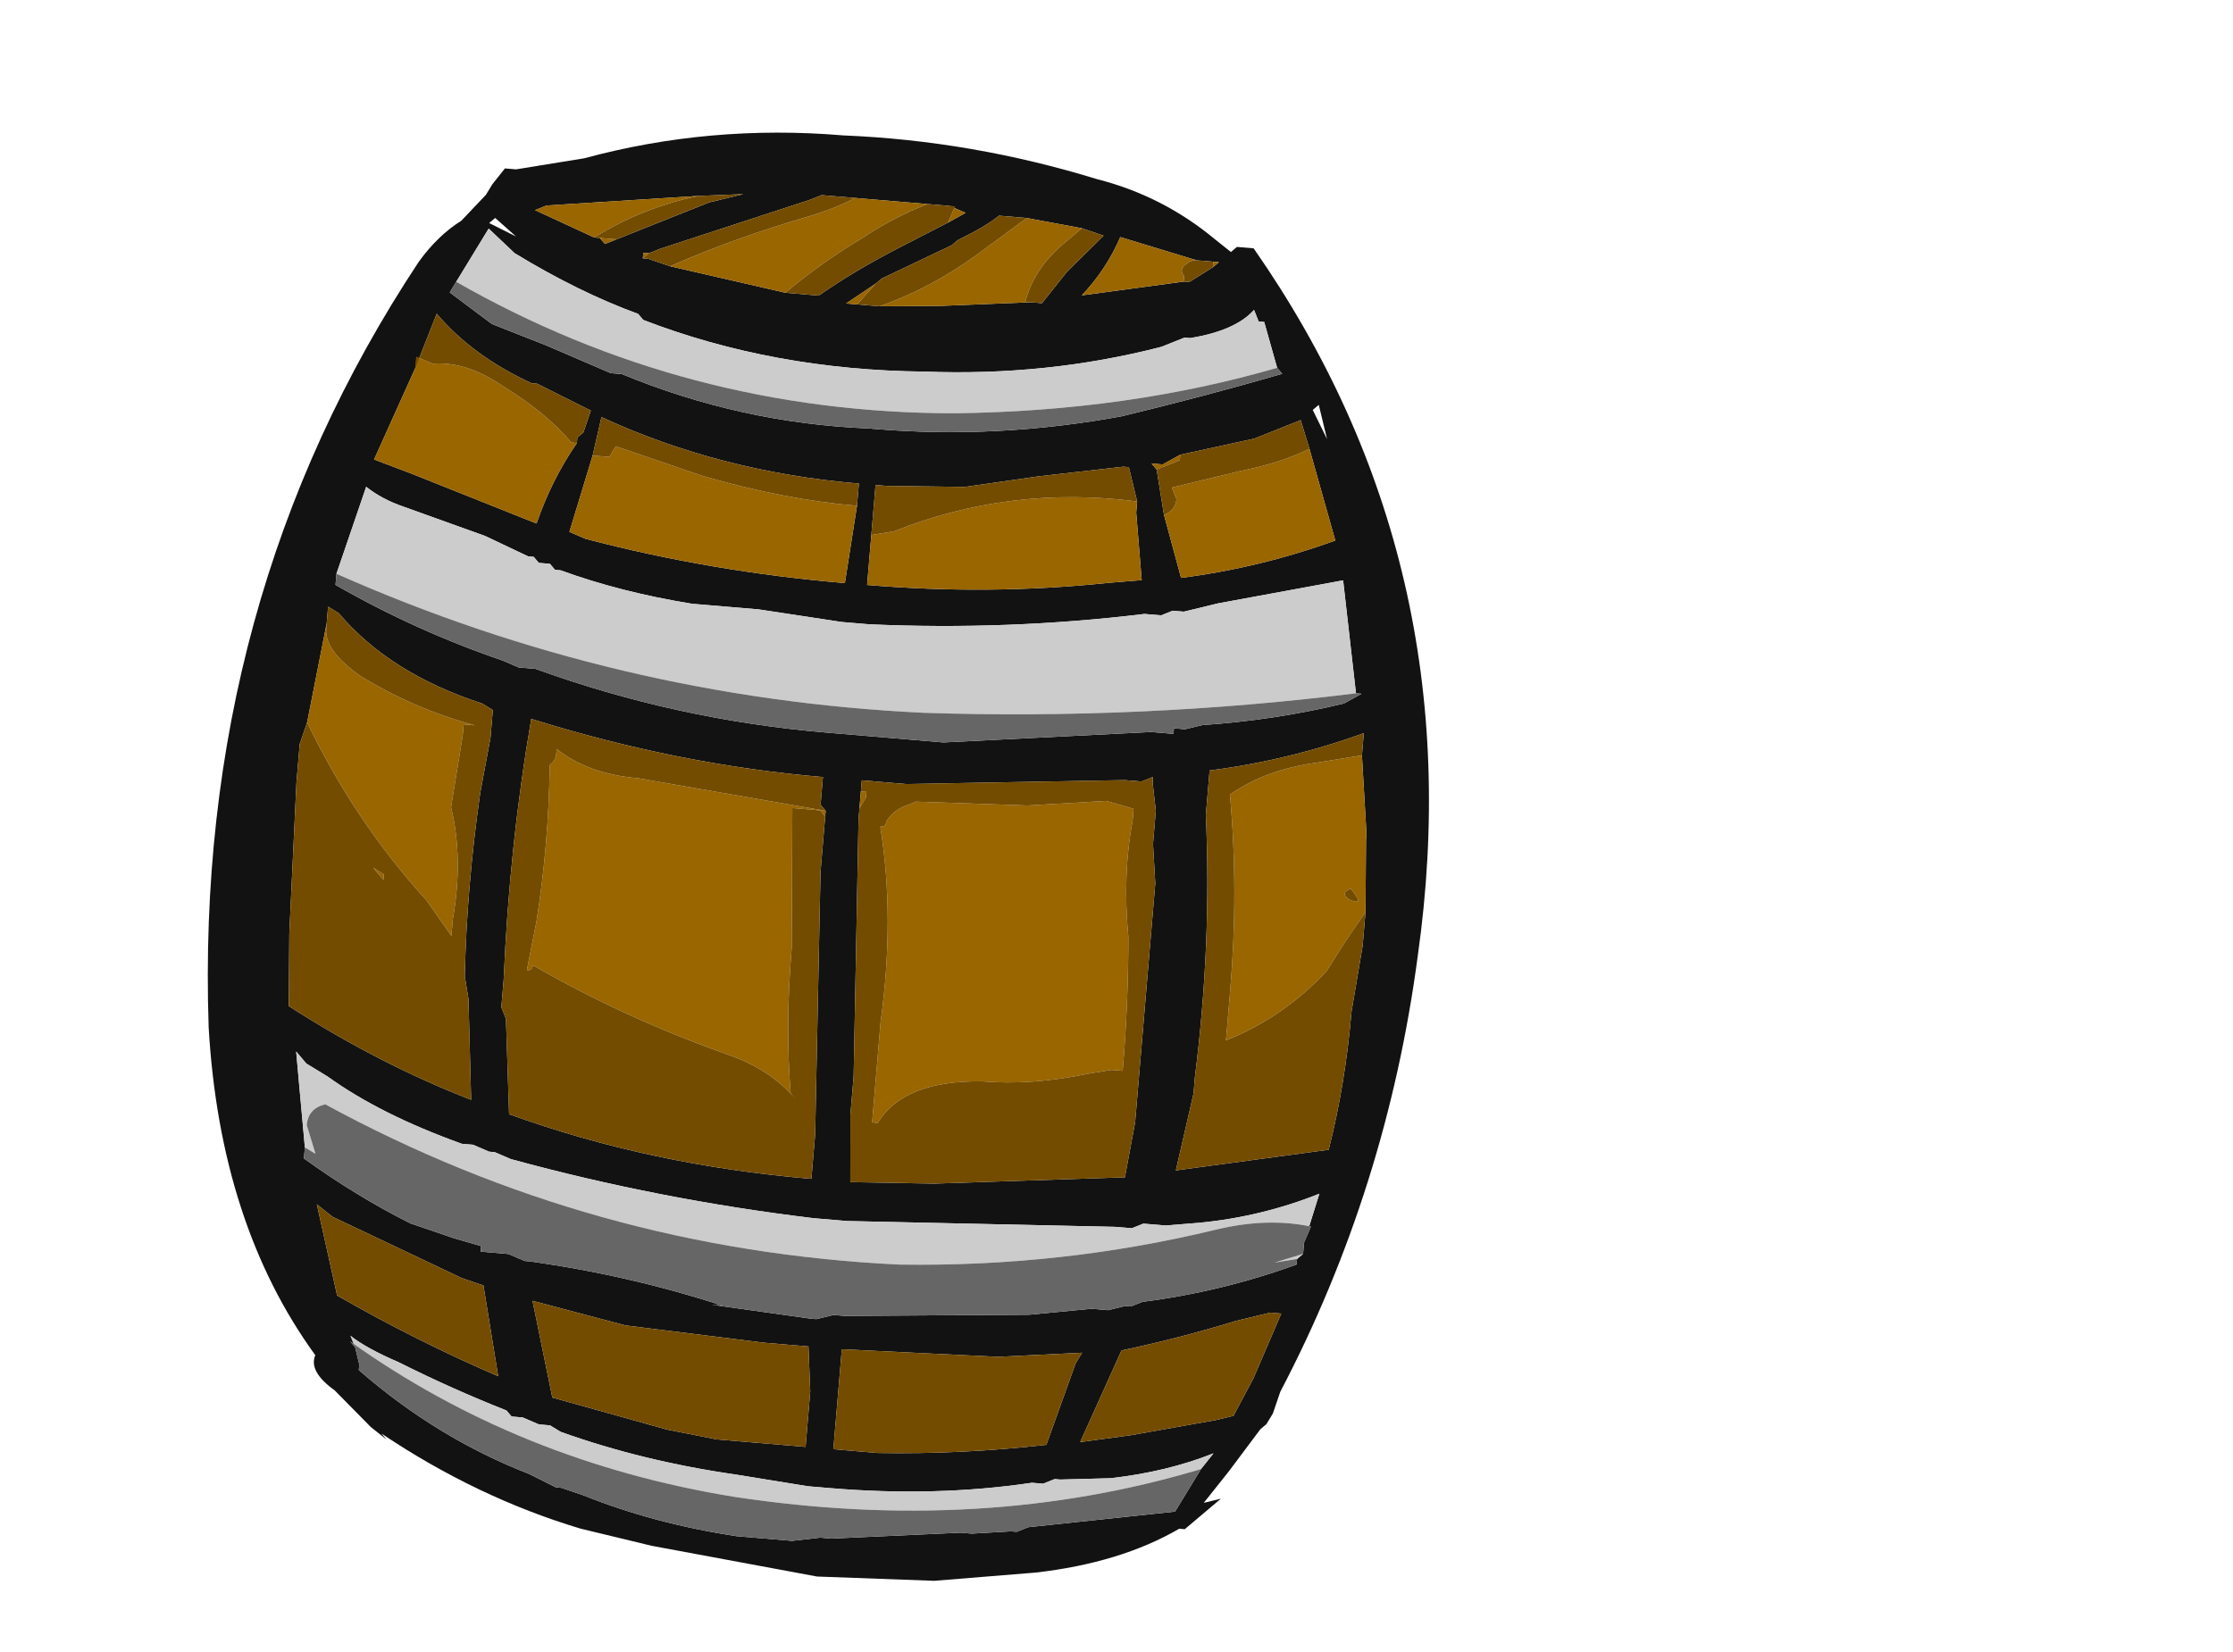 <?xml version="1.0" encoding="UTF-8" standalone="no"?>
<svg xmlns:ffdec="https://www.free-decompiler.com/flash" xmlns:xlink="http://www.w3.org/1999/xlink" ffdec:objectType="frame" height="103.65px" width="140.1px" xmlns="http://www.w3.org/2000/svg">
  <g transform="matrix(1.0, 0.0, 0.0, 1.0, 39.1, 93.75)">
    <use ffdec:characterId="568" ffdec:characterName="a_Barrel" height="90.3" transform="matrix(0.996, 0.084, -0.084, 0.996, -21.737, -88.25)" width="76.3" xlink:href="#sprite0"/>
  </g>
  <defs>
    <g id="sprite0" transform="matrix(1.0, 0.0, 0.0, 1.0, 38.5, 85.05)">
      <use ffdec:characterId="567" height="12.9" transform="matrix(7.0, 0.0, 0.0, 7.0, -38.5, -85.05)" width="10.9" xlink:href="#shape0"/>
    </g>
    <g id="shape0" transform="matrix(1.0, 0.0, 0.0, 1.0, 5.5, 12.15)">
      <path d="M2.75 -11.1 L2.8 -11.1 3.0 -11.25 3.05 -11.3 3.0 -11.3 2.85 -11.3 2.15 -11.45 Q2.05 -11.15 1.85 -10.9 L2.75 -11.1 M3.2 -11.45 L3.35 -11.45 Q5.55 -8.8 5.35 -5.25 5.25 -3.15 4.45 -1.25 L4.4 -1.05 4.35 -0.95 4.3 -0.9 4.05 -0.5 3.85 -0.2 4.0 -0.25 3.7 0.05 3.65 0.05 Q3.15 0.4 2.4 0.55 L1.5 0.7 0.45 0.75 -1.05 0.6 -1.7 0.5 Q-2.65 0.3 -3.55 -0.2 L-3.5 -0.15 -3.65 -0.25 -4.0 -0.55 Q-4.25 -0.7 -4.2 -0.85 -5.15 -1.95 -5.4 -3.7 -5.85 -7.5 -4.1 -10.7 -3.95 -10.95 -3.75 -11.1 L-3.55 -11.35 -3.5 -11.45 -3.4 -11.6 -3.3 -11.6 -2.7 -11.75 Q-1.6 -12.15 -0.4 -12.15 0.75 -12.2 1.9 -11.95 2.5 -11.85 3.0 -11.5 L3.15 -11.4 3.2 -11.45 M3.65 -10.4 L3.5 -10.8 3.45 -10.8 3.4 -10.9 Q3.25 -10.7 2.85 -10.6 L2.8 -10.6 2.6 -10.5 Q1.6 -10.15 0.5 -10.1 -0.85 -10.0 -2.05 -10.35 L-2.1 -10.4 Q-2.65 -10.55 -3.25 -10.85 L-3.5 -11.05 -3.75 -10.55 -3.8 -10.45 -3.4 -10.2 -2.9 -10.05 -2.3 -9.85 -2.2 -9.85 Q-1.1 -9.5 0.05 -9.55 L0.1 -9.55 Q1.2 -9.55 2.3 -9.85 3.05 -10.1 3.7 -10.35 L3.65 -10.4 M1.3 -11.55 L1.05 -11.55 Q0.95 -11.45 0.7 -11.3 L0.65 -11.25 0.05 -10.9 0.0 -10.85 -0.25 -10.65 -0.15 -10.65 0.05 -10.65 0.6 -10.7 1.4 -10.8 1.5 -10.8 1.7 -11.1 2.0 -11.45 1.8 -11.5 1.3 -11.55 M0.6 -11.6 L0.4 -11.6 -0.25 -11.6 -0.55 -11.6 -0.65 -11.55 -1.95 -11.0 -2.05 -10.95 -2.1 -10.95 -2.1 -10.9 -2.05 -10.9 -1.85 -10.85 -0.8 -10.7 -0.5 -10.7 Q-0.2 -10.95 0.2 -11.2 L0.6 -11.45 0.75 -11.55 0.6 -11.6 M2.85 -9.55 L2.7 -9.45 2.6 -9.45 2.65 -9.4 2.75 -9.0 2.95 -8.45 Q3.65 -8.6 4.3 -8.9 L4.0 -9.7 3.9 -9.95 3.8 -9.9 3.5 -9.75 2.85 -9.55 M2.5 -9.1 L2.4 -9.4 2.35 -9.4 1.6 -9.25 0.95 -9.1 0.25 -9.05 0.15 -9.05 0.15 -8.7 0.15 -8.15 Q1.25 -8.15 2.3 -8.35 L2.6 -8.4 2.5 -9.0 2.5 -9.1 M4.6 -7.55 L4.4 -8.55 3.3 -8.25 3.0 -8.15 2.9 -8.15 2.8 -8.1 2.65 -8.1 Q1.45 -7.85 0.2 -7.8 L-0.05 -7.8 -0.8 -7.85 -1.4 -7.85 Q-2.05 -7.9 -2.6 -8.05 L-2.65 -8.05 -2.7 -8.1 -2.8 -8.1 -2.85 -8.15 -2.9 -8.15 -3.3 -8.3 -4.05 -8.5 Q-4.25 -8.55 -4.4 -8.65 L-4.6 -7.85 -4.6 -7.75 Q-3.85 -7.4 -3.05 -7.2 L-2.9 -7.15 -2.75 -7.15 Q-1.45 -6.8 -0.1 -6.8 L0.95 -6.8 2.8 -7.05 3.0 -7.05 3.0 -7.1 3.1 -7.1 3.25 -7.15 Q3.9 -7.25 4.5 -7.45 L4.65 -7.55 4.6 -7.55 M4.0 -10.05 L4.15 -9.8 4.05 -10.1 4.0 -10.05 M4.85 -5.6 L4.8 -6.25 4.8 -6.3 4.7 -7.0 4.7 -7.2 Q4.05 -6.9 3.35 -6.75 L3.35 -6.35 Q3.5 -5.2 3.45 -4.0 L3.45 -3.85 3.35 -3.15 4.7 -3.45 Q4.8 -4.05 4.8 -4.7 L4.85 -5.3 4.85 -5.6 M0.25 -6.1 L0.25 -6.05 0.4 -3.75 0.4 -3.4 0.45 -2.8 1.2 -2.85 2.9 -3.05 2.95 -3.55 2.95 -5.7 2.9 -6.05 2.9 -6.35 2.85 -6.6 2.85 -6.65 2.75 -6.6 2.6 -6.6 0.65 -6.4 0.25 -6.4 0.25 -6.3 0.25 -6.1 M-4.45 -2.7 L-4.45 -2.6 Q-3.95 -2.3 -3.45 -2.1 L-3.05 -2.0 -2.8 -1.95 -2.8 -1.9 -2.55 -1.9 -2.4 -1.85 -2.35 -1.85 Q-1.45 -1.8 -0.6 -1.6 L-0.7 -1.6 0.2 -1.55 0.25 -1.55 0.4 -1.6 0.5 -1.6 2.15 -1.75 2.7 -1.85 2.85 -1.85 3.0 -1.9 3.05 -1.9 3.15 -1.95 Q3.85 -2.1 4.5 -2.4 L4.5 -2.45 4.55 -2.5 4.55 -2.6 4.65 -3.05 Q4.15 -2.8 3.6 -2.7 L3.3 -2.65 3.1 -2.65 3.0 -2.6 2.85 -2.6 0.45 -2.45 0.15 -2.45 Q-1.25 -2.5 -2.6 -2.75 L-2.75 -2.8 -2.8 -2.8 -2.95 -2.85 -3.05 -2.85 Q-3.8 -3.05 -4.3 -3.35 L-4.5 -3.45 -4.6 -3.55 -4.45 -2.7 M-0.05 -6.1 L-0.1 -6.15 -0.1 -6.4 Q-1.4 -6.4 -2.75 -6.7 -2.85 -5.55 -2.8 -4.35 L-2.8 -4.1 -2.75 -4.0 -2.65 -3.15 Q-1.35 -2.8 0.1 -2.8 L0.1 -3.2 -0.05 -5.55 -0.05 -6.05 -0.05 -6.1 M0.2 -1.3 L-0.2 -1.3 -1.45 -1.35 -2.3 -1.5 -2.05 -0.65 -1.0 -0.45 -0.55 -0.4 0.25 -0.4 Q0.25 -0.65 0.25 -0.9 L0.2 -1.3 M3.8 -0.5 L3.9 -0.65 Q3.5 -0.45 3.0 -0.35 L2.55 -0.3 2.5 -0.3 2.4 -0.25 2.3 -0.25 Q1.45 -0.05 0.5 -0.05 L0.3 -0.05 -0.35 -0.1 Q-1.2 -0.15 -1.95 -0.35 L-2.05 -0.4 -2.15 -0.4 -2.3 -0.45 -2.4 -0.45 -2.45 -0.5 Q-2.95 -0.65 -3.45 -0.85 -3.75 -0.95 -3.9 -1.05 L-3.85 -0.95 -3.8 -0.8 -3.8 -0.75 Q-3.05 -0.2 -2.2 0.05 L-1.95 0.15 -1.9 0.15 -1.7 0.2 Q-1.05 0.4 -0.3 0.45 L0.2 0.45 0.45 0.4 0.55 0.4 1.7 0.25 1.8 0.25 2.15 0.2 2.2 0.2 2.3 0.15 3.6 -0.1 3.8 -0.5 M0.5 -0.4 L0.9 -0.4 Q1.65 -0.45 2.4 -0.6 L2.6 -1.35 2.65 -1.45 1.9 -1.35 0.5 -1.3 0.5 -0.4 M4.0 -1.85 Q3.5 -1.65 3.0 -1.5 L2.7 -0.65 3.15 -0.75 3.9 -0.95 4.05 -1.0 4.2 -1.35 4.4 -1.95 4.3 -1.95 4.0 -1.85 M3.7 -0.15 L3.7 -0.15 M-2.35 -11.05 L-1.55 -11.45 -1.25 -11.55 -1.65 -11.5 -3.0 -11.3 -3.1 -11.25 -2.55 -11.05 -2.5 -11.05 -2.45 -11.0 -2.35 -11.05 M-3.45 -11.15 L-3.45 -11.15 -3.5 -11.1 -3.25 -11.0 -3.45 -11.15 M-4.05 -9.75 L-4.35 -8.9 -4.0 -8.8 -2.85 -8.45 Q-2.75 -8.85 -2.55 -9.2 L-2.55 -9.25 -2.5 -9.3 -2.45 -9.5 -2.95 -9.7 -3.0 -9.7 Q-3.55 -9.9 -3.9 -10.25 L-4.05 -9.75 M-4.75 -6.5 L-4.8 -6.3 -4.8 -5.95 -4.75 -4.6 -4.7 -3.95 Q-3.85 -3.5 -3.0 -3.25 L-3.1 -4.15 -3.15 -4.35 Q-3.2 -5.15 -3.15 -6.0 L-3.1 -6.5 -3.1 -6.75 -3.2 -6.8 Q-4.05 -7.0 -4.55 -7.5 L-4.65 -7.55 -4.65 -7.4 -4.75 -6.5 M0.0 -8.85 L0.0 -9.05 Q-1.25 -9.05 -2.35 -9.45 L-2.4 -9.1 -2.55 -8.4 -2.4 -8.35 Q-1.25 -8.15 -0.05 -8.15 L0.0 -8.85 M-4.15 -2.1 L-4.3 -2.2 -4.05 -1.4 Q-3.3 -1.05 -2.55 -0.8 L-2.75 -1.6 -2.95 -1.65 -3.35 -1.8 Q-3.75 -1.95 -4.15 -2.1" fill="#121212" fill-rule="evenodd" stroke="none"/>
      <path d="M-3.75 -10.55 L-3.5 -11.05 -3.25 -10.85 Q-2.65 -10.55 -2.1 -10.4 L-2.05 -10.35 Q-0.85 -10.0 0.5 -10.1 1.6 -10.15 2.6 -10.5 L2.8 -10.6 2.85 -10.6 Q3.25 -10.7 3.4 -10.9 L3.45 -10.8 3.5 -10.8 3.65 -10.4 Q2.35 -9.9 0.8 -9.75 -1.6 -9.55 -3.75 -10.55 M-4.6 -7.85 L-4.4 -8.65 Q-4.25 -8.55 -4.05 -8.5 L-3.3 -8.3 -2.9 -8.15 -2.85 -8.15 -2.8 -8.1 -2.7 -8.1 -2.65 -8.05 -2.6 -8.05 Q-2.05 -7.9 -1.4 -7.85 L-0.8 -7.85 -0.05 -7.8 0.2 -7.8 Q1.45 -7.85 2.65 -8.1 L2.8 -8.1 2.9 -8.15 3.0 -8.15 3.3 -8.25 4.4 -8.55 4.6 -7.55 Q2.7 -7.15 0.75 -7.05 -2.0 -6.95 -4.6 -7.85 M-4.45 -2.7 L-4.6 -3.55 -4.5 -3.45 -4.3 -3.35 Q-3.8 -3.05 -3.05 -2.85 L-2.95 -2.85 -2.8 -2.8 -2.75 -2.8 -2.6 -2.75 Q-1.25 -2.5 0.15 -2.45 L0.45 -2.45 2.85 -2.6 3.0 -2.6 3.1 -2.65 3.3 -2.65 3.6 -2.7 Q4.15 -2.8 4.65 -3.05 L4.55 -2.6 4.6 -2.75 Q4.2 -2.8 3.75 -2.65 2.4 -2.2 0.95 -2.1 -1.8 -2.0 -4.3 -3.1 -4.45 -3.05 -4.45 -2.9 L-4.35 -2.65 -4.45 -2.7 M4.55 -2.5 L4.5 -2.45 4.3 -2.4 4.55 -2.5 M-3.85 -0.95 L-3.9 -1.05 Q-3.75 -0.95 -3.45 -0.85 -2.95 -0.65 -2.45 -0.5 L-2.4 -0.45 -2.3 -0.45 -2.15 -0.4 -2.05 -0.4 -1.95 -0.35 Q-1.2 -0.15 -0.35 -0.1 L0.3 -0.05 0.5 -0.05 Q1.45 -0.05 2.3 -0.25 L2.4 -0.25 2.5 -0.3 2.55 -0.3 3.0 -0.35 Q3.5 -0.45 3.9 -0.65 L3.8 -0.5 Q1.9 0.25 -0.35 0.1 -2.3 -0.05 -3.9 -1.0 L-3.85 -0.95" fill="#cccccc" fill-rule="evenodd" stroke="none"/>
      <path d="M2.75 -11.1 L1.85 -10.9 Q2.05 -11.15 2.15 -11.45 L2.85 -11.3 Q2.8 -11.3 2.75 -11.25 2.7 -11.2 2.75 -11.15 L2.75 -11.1 M3.0 -11.3 L3.05 -11.3 3.0 -11.25 3.0 -11.3 M1.3 -11.55 L1.8 -11.5 1.65 -11.35 Q1.4 -11.1 1.35 -10.8 L1.4 -10.8 0.6 -10.7 0.05 -10.65 Q0.5 -10.85 0.9 -11.2 L1.3 -11.55 M-0.15 -10.65 L-0.25 -10.65 0.0 -10.85 -0.15 -10.65 M0.6 -11.45 L0.65 -11.6 0.6 -11.6 0.75 -11.55 0.6 -11.45 M0.4 -11.6 Q0.1 -11.45 -0.15 -11.25 -0.5 -11.0 -0.8 -10.7 L-1.85 -10.85 Q-1.3 -11.15 -0.65 -11.4 -0.4 -11.5 -0.25 -11.6 L0.4 -11.6 M2.65 -9.4 L2.6 -9.45 2.7 -9.45 2.85 -9.55 2.85 -9.5 2.65 -9.4 M3.8 -9.9 L3.9 -9.95 3.8 -9.9 M4.0 -9.7 L4.3 -8.9 Q3.65 -8.6 2.95 -8.45 L2.75 -9.0 Q2.85 -9.05 2.85 -9.15 L2.8 -9.25 Q3.1 -9.35 3.4 -9.45 3.75 -9.55 4.0 -9.7 M0.25 -9.05 L0.15 -9.05 0.25 -9.05 M0.15 -8.7 L0.15 -8.6 0.35 -8.65 Q1.35 -9.15 2.5 -9.1 L2.5 -9.0 2.6 -8.4 2.3 -8.35 Q1.25 -8.15 0.15 -8.15 L0.15 -8.7 M4.7 -7.0 L4.8 -6.3 4.8 -6.25 4.85 -5.6 Q4.7 -5.35 4.55 -5.05 4.2 -4.6 3.7 -4.35 L3.7 -4.8 Q3.7 -5.7 3.55 -6.55 3.85 -6.8 4.3 -6.9 L4.7 -7.0 M4.7 -5.8 Q4.6 -5.75 4.7 -5.7 4.85 -5.65 4.7 -5.8 M0.25 -6.3 L0.3 -6.3 0.3 -6.25 0.25 -6.15 0.25 -6.1 0.25 -6.3 M4.85 -5.3 L4.85 -5.3 M2.7 -6.35 L2.7 -6.25 Q2.65 -5.75 2.75 -5.2 2.8 -4.6 2.8 -4.0 L2.7 -4.0 2.5 -3.95 Q2.0 -3.8 1.55 -3.8 0.85 -3.75 0.65 -3.35 L0.6 -3.35 0.6 -4.25 Q0.65 -5.2 0.45 -6.0 0.5 -6.0 0.5 -6.05 0.55 -6.15 0.65 -6.2 L0.75 -6.25 1.75 -6.3 2.45 -6.4 2.7 -6.35 M-0.05 -6.05 L-0.1 -6.1 -0.35 -6.1 -0.25 -4.85 Q-0.25 -4.15 -0.15 -3.55 L-0.1 -3.5 Q-0.35 -3.75 -0.75 -3.85 -1.7 -4.1 -2.55 -4.5 -2.55 -4.45 -2.6 -4.45 L-2.55 -4.9 Q-2.5 -5.6 -2.55 -6.3 -2.5 -6.35 -2.5 -6.4 L-2.5 -6.45 Q-2.2 -6.25 -1.75 -6.25 L-0.05 -6.1 -0.05 -6.05 M-1.65 -11.5 Q-2.15 -11.35 -2.55 -11.05 L-3.1 -11.25 -3.0 -11.3 -1.65 -11.5 M-2.5 -11.05 L-2.35 -11.05 -2.45 -11.0 -2.5 -11.05 M-2.05 -10.95 L-2.1 -10.9 -2.05 -10.9 -2.1 -10.9 -2.1 -10.95 -2.05 -10.95 M-4.05 -9.75 L-4.05 -9.85 -3.9 -9.8 Q-3.6 -9.85 -3.25 -9.65 -2.85 -9.45 -2.6 -9.2 L-2.55 -9.2 Q-2.75 -8.85 -2.85 -8.45 L-4.0 -8.8 -4.35 -8.9 -4.05 -9.75 M-4.65 -7.4 L-4.65 -7.35 Q-4.65 -7.15 -4.3 -6.95 -3.8 -6.7 -3.25 -6.6 L-3.35 -6.6 -3.35 -6.5 -3.4 -5.85 Q-3.25 -5.4 -3.3 -4.85 L-3.3 -4.7 -3.55 -5.0 Q-4.25 -5.65 -4.75 -6.5 L-4.65 -7.4 M-2.4 -9.1 L-2.25 -9.1 -2.2 -9.2 -1.4 -9.0 Q-0.65 -8.85 0.0 -8.85 L-0.05 -8.15 Q-1.25 -8.15 -2.4 -8.35 L-2.55 -8.4 -2.4 -9.1 M-4.05 -5.25 L-3.95 -5.2 -3.95 -5.15 -4.05 -5.25" fill="#996600" fill-rule="evenodd" stroke="none"/>
      <path d="M3.0 -11.25 L2.8 -11.1 2.75 -11.1 2.75 -11.15 Q2.7 -11.2 2.75 -11.25 2.8 -11.3 2.85 -11.3 L3.0 -11.3 3.0 -11.25 M0.0 -10.85 L0.05 -10.9 0.65 -11.25 0.7 -11.3 Q0.95 -11.45 1.05 -11.55 L1.3 -11.55 0.9 -11.2 Q0.5 -10.85 0.05 -10.65 L-0.15 -10.65 0.0 -10.85 M1.8 -11.5 L2.0 -11.45 1.7 -11.1 1.5 -10.8 1.4 -10.8 1.35 -10.8 Q1.4 -11.1 1.65 -11.35 L1.8 -11.5 M0.6 -11.6 L0.65 -11.6 0.6 -11.45 0.2 -11.2 Q-0.2 -10.95 -0.5 -10.7 L-0.8 -10.7 Q-0.5 -11.0 -0.15 -11.25 0.1 -11.45 0.4 -11.6 L0.6 -11.6 M2.65 -9.4 L2.85 -9.5 2.85 -9.55 3.5 -9.75 3.8 -9.9 3.9 -9.95 4.0 -9.7 Q3.75 -9.55 3.4 -9.45 3.1 -9.35 2.8 -9.25 L2.85 -9.15 Q2.85 -9.05 2.75 -9.0 L2.65 -9.4 M0.25 -9.05 L0.95 -9.1 1.6 -9.25 2.35 -9.4 2.4 -9.4 2.5 -9.1 Q1.35 -9.15 0.35 -8.65 L0.15 -8.6 0.15 -8.7 0.15 -9.05 0.25 -9.05 M4.85 -5.6 L4.85 -5.3 4.8 -4.7 Q4.8 -4.05 4.7 -3.45 L3.35 -3.15 3.45 -3.85 3.45 -4.0 Q3.5 -5.2 3.35 -6.35 L3.35 -6.75 Q4.05 -6.9 4.7 -7.2 L4.7 -7.0 4.3 -6.9 Q3.85 -6.8 3.55 -6.55 3.7 -5.7 3.7 -4.8 L3.7 -4.35 Q4.2 -4.6 4.55 -5.05 4.7 -5.35 4.85 -5.6 M4.7 -5.8 Q4.85 -5.65 4.7 -5.7 4.6 -5.75 4.7 -5.8 M0.25 -6.3 L0.25 -6.4 0.65 -6.4 2.6 -6.6 2.75 -6.6 2.85 -6.65 2.85 -6.6 2.9 -6.35 2.9 -6.05 2.95 -5.7 2.95 -3.55 2.9 -3.05 1.2 -2.85 0.45 -2.8 0.4 -3.4 0.4 -3.75 0.25 -6.05 0.25 -6.1 0.25 -6.15 0.3 -6.25 0.3 -6.3 0.25 -6.3 M4.85 -5.3 L4.85 -5.3 M2.7 -6.35 L2.45 -6.4 1.75 -6.3 0.75 -6.25 0.65 -6.2 Q0.55 -6.15 0.5 -6.05 0.5 -6.0 0.45 -6.0 0.65 -5.2 0.6 -4.25 L0.6 -3.35 0.65 -3.35 Q0.85 -3.75 1.55 -3.8 2.0 -3.8 2.5 -3.95 L2.7 -4.0 2.8 -4.0 Q2.8 -4.6 2.75 -5.2 2.65 -5.75 2.7 -6.25 L2.7 -6.35 M-0.05 -6.05 L-0.05 -5.55 0.1 -3.2 0.1 -2.8 Q-1.35 -2.8 -2.65 -3.15 L-2.75 -4.0 -2.8 -4.1 -2.8 -4.35 Q-2.85 -5.55 -2.75 -6.7 -1.4 -6.4 -0.1 -6.4 L-0.1 -6.15 -0.05 -6.1 -1.75 -6.25 Q-2.2 -6.25 -2.5 -6.45 L-2.5 -6.4 Q-2.5 -6.35 -2.55 -6.3 -2.5 -5.6 -2.55 -4.9 L-2.6 -4.45 Q-2.55 -4.45 -2.55 -4.5 -1.7 -4.1 -0.75 -3.85 -0.35 -3.75 -0.1 -3.5 L-0.15 -3.55 Q-0.25 -4.15 -0.25 -4.85 L-0.35 -6.1 -0.1 -6.1 -0.05 -6.05 M0.2 -1.3 L0.25 -0.9 Q0.25 -0.65 0.25 -0.4 L-0.55 -0.4 -1.0 -0.45 -2.05 -0.65 -2.3 -1.5 -1.45 -1.35 -0.2 -1.3 0.2 -1.3 M0.5 -0.4 L0.5 -1.3 1.9 -1.35 2.65 -1.45 2.6 -1.35 2.4 -0.6 Q1.65 -0.45 0.9 -0.4 L0.5 -0.4 M4.0 -1.85 L4.3 -1.95 4.4 -1.95 4.2 -1.35 4.05 -1.0 3.9 -0.95 3.15 -0.75 2.7 -0.65 3.0 -1.5 Q3.5 -1.65 4.0 -1.85 M-1.65 -11.5 L-1.25 -11.55 -1.55 -11.45 -2.35 -11.05 -2.5 -11.05 -2.55 -11.05 Q-2.15 -11.35 -1.65 -11.5 M-2.05 -10.9 L-2.1 -10.9 -2.05 -10.95 -1.95 -11.0 -0.65 -11.55 -0.55 -11.6 -0.25 -11.6 Q-0.4 -11.5 -0.65 -11.4 -1.3 -11.15 -1.85 -10.85 L-2.05 -10.9 M-2.55 -9.2 L-2.6 -9.2 Q-2.85 -9.45 -3.25 -9.65 -3.6 -9.85 -3.9 -9.8 L-4.05 -9.85 -4.05 -9.75 -3.9 -10.25 Q-3.55 -9.9 -3.0 -9.7 L-2.95 -9.7 -2.45 -9.5 -2.5 -9.3 -2.55 -9.25 -2.55 -9.2 M-4.75 -6.5 Q-4.25 -5.65 -3.55 -5.0 L-3.3 -4.7 -3.3 -4.85 Q-3.25 -5.4 -3.4 -5.85 L-3.35 -6.5 -3.35 -6.6 -3.25 -6.6 Q-3.8 -6.7 -4.3 -6.95 -4.65 -7.15 -4.65 -7.35 L-4.65 -7.4 -4.65 -7.55 -4.55 -7.5 Q-4.05 -7.0 -3.2 -6.8 L-3.1 -6.75 -3.1 -6.5 -3.15 -6.0 Q-3.2 -5.15 -3.15 -4.35 L-3.1 -4.15 -3.0 -3.25 Q-3.85 -3.5 -4.7 -3.95 L-4.75 -4.6 -4.8 -5.95 -4.8 -6.3 -4.75 -6.5 M0.0 -8.85 Q-0.65 -8.85 -1.4 -9.0 L-2.2 -9.2 -2.25 -9.1 -2.4 -9.1 -2.35 -9.45 Q-1.25 -9.05 0.0 -9.05 L0.0 -8.85 M-4.05 -5.25 L-3.95 -5.15 -3.95 -5.2 -4.05 -5.25 M-4.15 -2.1 Q-3.75 -1.95 -3.35 -1.8 L-2.95 -1.65 -2.75 -1.6 -2.55 -0.8 Q-3.3 -1.05 -4.05 -1.4 L-4.3 -2.2 -4.15 -2.1" fill="#734c00" fill-rule="evenodd" stroke="none"/>
      <path d="M3.65 -10.4 L3.7 -10.35 Q3.05 -10.1 2.3 -9.85 1.2 -9.55 0.1 -9.55 L0.05 -9.55 Q-1.1 -9.5 -2.2 -9.85 L-2.3 -9.85 -2.9 -10.05 -3.4 -10.2 -3.8 -10.45 -3.75 -10.55 Q-1.6 -9.55 0.8 -9.75 2.35 -9.9 3.65 -10.4 M-4.6 -7.85 Q-2.0 -6.95 0.75 -7.05 2.7 -7.15 4.6 -7.55 L4.65 -7.55 4.5 -7.45 Q3.9 -7.25 3.25 -7.15 L3.1 -7.1 3.0 -7.1 3.0 -7.05 2.8 -7.05 0.95 -6.8 -0.1 -6.8 Q-1.45 -6.8 -2.75 -7.15 L-2.9 -7.15 -3.05 -7.2 Q-3.85 -7.4 -4.6 -7.75 L-4.6 -7.85 M4.5 -2.45 L4.5 -2.4 Q3.85 -2.1 3.15 -1.95 L3.05 -1.9 3.0 -1.9 2.85 -1.85 2.7 -1.85 2.15 -1.75 0.5 -1.6 0.4 -1.6 0.25 -1.55 0.2 -1.55 -0.7 -1.6 -0.6 -1.6 Q-1.45 -1.8 -2.35 -1.85 L-2.4 -1.85 -2.55 -1.9 -2.8 -1.9 -2.8 -1.95 -3.05 -2.0 -3.45 -2.1 Q-3.95 -2.3 -4.45 -2.6 L-4.45 -2.7 -4.35 -2.65 -4.45 -2.9 Q-4.45 -3.05 -4.3 -3.1 -1.8 -2.0 0.95 -2.1 2.4 -2.2 3.75 -2.65 4.2 -2.8 4.6 -2.75 L4.55 -2.6 4.55 -2.5 4.3 -2.4 4.5 -2.45 M-3.85 -0.95 L-3.9 -1.0 Q-2.3 -0.05 -0.35 0.1 1.9 0.25 3.8 -0.5 L3.6 -0.1 2.3 0.15 2.2 0.2 2.15 0.2 1.8 0.25 1.7 0.25 0.55 0.4 0.45 0.4 0.2 0.45 -0.3 0.45 Q-1.05 0.4 -1.7 0.2 L-1.9 0.15 -1.95 0.15 -2.2 0.05 Q-3.05 -0.2 -3.8 -0.75 L-3.8 -0.8 -3.85 -0.95" fill="#666666" fill-rule="evenodd" stroke="none"/>
    </g>
  </defs>
</svg>

